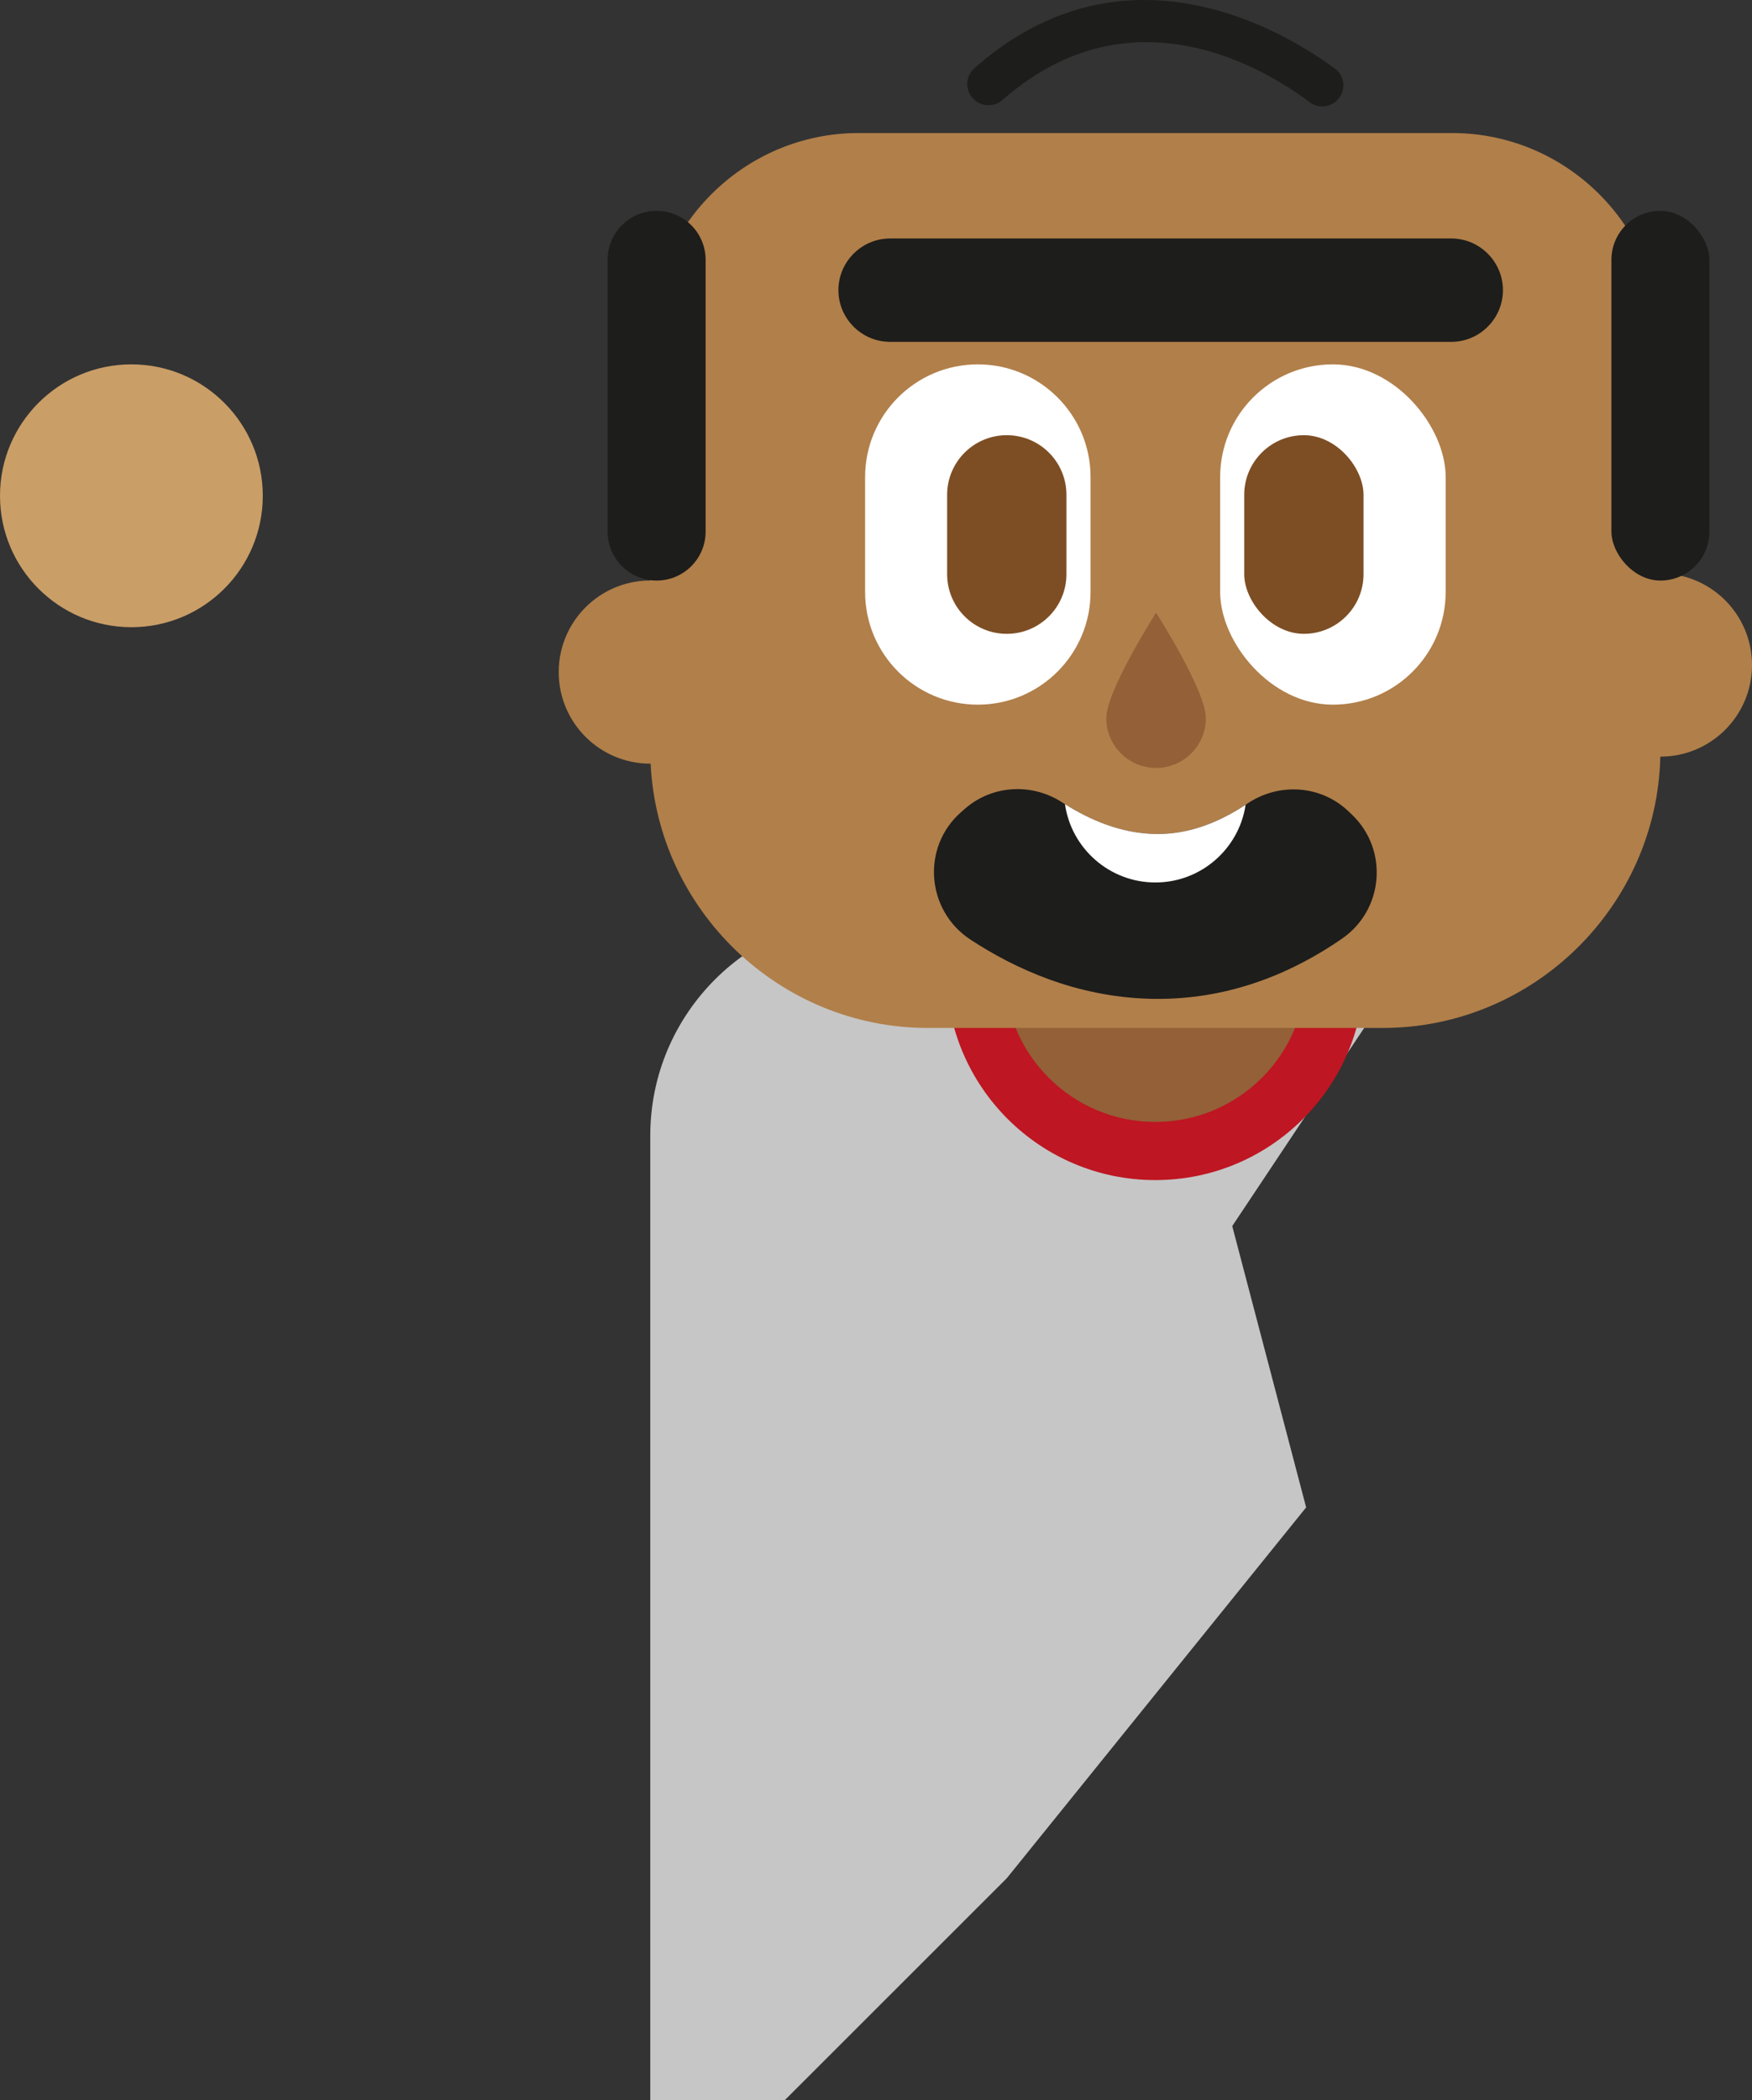 <?xml version="1.0" encoding="UTF-8"?>
<svg id="Camada_1" data-name="Camada 1" xmlns="http://www.w3.org/2000/svg" viewBox="0 0 301.35 361.15">
  <rect x="0" y="0" width="301.35" height="361.15" fill="#333333" stroke="none"/>
  <defs>
    <style>
      .cls-1 {
        fill: #fff;
      }

      .cls-2 {
        fill: #be1622;
      }

      .cls-3 {
        fill: #7d4e24;
      }

      .cls-4 {
        fill: #b17f4a;
      }

      .cls-5 {
        fill: #ca9e67;
      }

      .cls-6 {
        fill: #c6c6c6;
      }

      .cls-7 {
        fill: #1d1d1b;
      }

      .cls-8 {
        fill: #936037;
      }
    </style>
  </defs>
  <path class="cls-6" d="m211.95,210.85l12.71,48.38-51.49,63.77-38.17,38.15h-23.15v-165.86c0-20.96,17.02-37.98,37.98-37.98h97.78l-35.66,53.54Z"/>
  <circle class="cls-2" cx="198.72" cy="167" r="35.94"/>
  <circle class="cls-8" cx="198.72" cy="167" r="25.94"/>
  <path class="cls-4" d="m301.35,114.37c0,8.7-7.05,15.75-15.75,15.75h-.02c-.59,25.76-21.84,46.66-47.75,46.66h-78.22c-25.5,0-46.49-20.24-47.7-45.45h-.06c-8.7,0-15.75-7.05-15.75-15.75s7.05-15.75,15.75-15.75v-41.14c0-19.7,16.11-35.81,35.81-35.81h102.13c19.7,0,35.81,16.11,35.81,35.81v39.93c8.7,0,15.75,7.05,15.75,15.75Z"/>
  <rect class="cls-1" x="209.87" y="62.66" width="38.79" height="58.52" rx="19.39" ry="19.39"/>
  <rect class="cls-3" x="214.01" y="74.84" width="20.52" height="34.16" rx="10.26" ry="10.26"/>
  <path class="cls-1" d="m187.58,82.05v19.74c0,10.71-8.69,19.39-19.39,19.39h0c-10.71,0-19.39-8.68-19.39-19.39v-19.74c0-10.71,8.68-19.39,19.39-19.39h0c10.7,0,19.39,8.68,19.39,19.39Z"/>
  <path class="cls-3" d="m173.17,74.84h0c5.67,0,10.26,4.59,10.26,10.26v13.64c0,5.67-4.59,10.26-10.26,10.26h0c-5.67,0-10.26-4.59-10.26-10.26v-13.64c0-5.67,4.59-10.26,10.26-10.26Z"/>
  <path class="cls-8" d="m207.41,123.5c0-4.73-8.56-18.13-8.56-18.13,0,0-8.56,13.4-8.56,18.13s3.83,8.56,8.56,8.56,8.56-3.83,8.56-8.56Z"/>
  <path class="cls-7" d="m249.62,41.01h-96.52c-4.89,0-8.89,4-8.89,8.89h0c0,4.89,4,8.89,8.89,8.89h96.52c4.89,0,8.89-4,8.89-8.89h0c0-4.89-4-8.89-8.89-8.89h0Z"/>
  <path class="cls-7" d="m230.82,161.43c-9.99,6.88-20.59,10.35-31.66,10.35-.48,0-.96,0-1.44-.02-12.61-.35-23.14-5.15-30.79-10.17-7.67-5.04-8.48-15.97-1.55-21.99l.63-.55c4.7-4.07,11.49-4.44,16.71-1.05.15.1.31.2.46.29.03.02.05.03.08.05,4.13,2.6,9.48,4.97,15.4,5.08,5.15.12,10.34-1.57,15.54-4.99.02,0,.03-.02.05-.03.1-.07.2-.13.29-.2,5.46-3.68,12.71-3.2,17.45,1.37l.58.55c6.3,6.06,5.44,16.36-1.75,21.31h0Z"/>
  <path class="cls-1" d="m214.25,138.4c-1.13,7.56-7.66,13.36-15.53,13.36s-14.46-5.85-15.54-13.47c.03.02.05.03.08.05,4.13,2.6,9.48,4.97,15.4,5.08,5.15.12,10.34-1.57,15.54-4.99.02,0,.03-.02.05-.03Z"/>
  <path class="cls-7" d="m112.94,36.26h0c4.65,0,8.43,3.77,8.43,8.43v46.72c0,4.66-3.77,8.43-8.43,8.43h0c-4.65,0-8.43-3.77-8.43-8.43v-46.72c0-4.66,3.77-8.43,8.43-8.43Z"/>
  <rect class="cls-7" x="277.17" y="36.26" width="16.85" height="63.58" rx="8.42" ry="8.42"/>
  <path class="cls-7" d="m196.81,0c14.74,0,27.19,7.67,32.77,11.76,1.74,1.27,1.99,3.77.54,5.36h0c-1.26,1.38-3.36,1.58-4.85.46-7.59-5.72-30.67-19.85-52.81-.41-1.45,1.27-3.63,1.24-4.99-.12l-.04-.04c-1.49-1.49-1.38-3.92.2-5.31C177.51,2.99,187.61,0,196.81,0Z"/>
  <circle class="cls-5" cx="22.6" cy="85.26" r="22.6"/>
</svg>